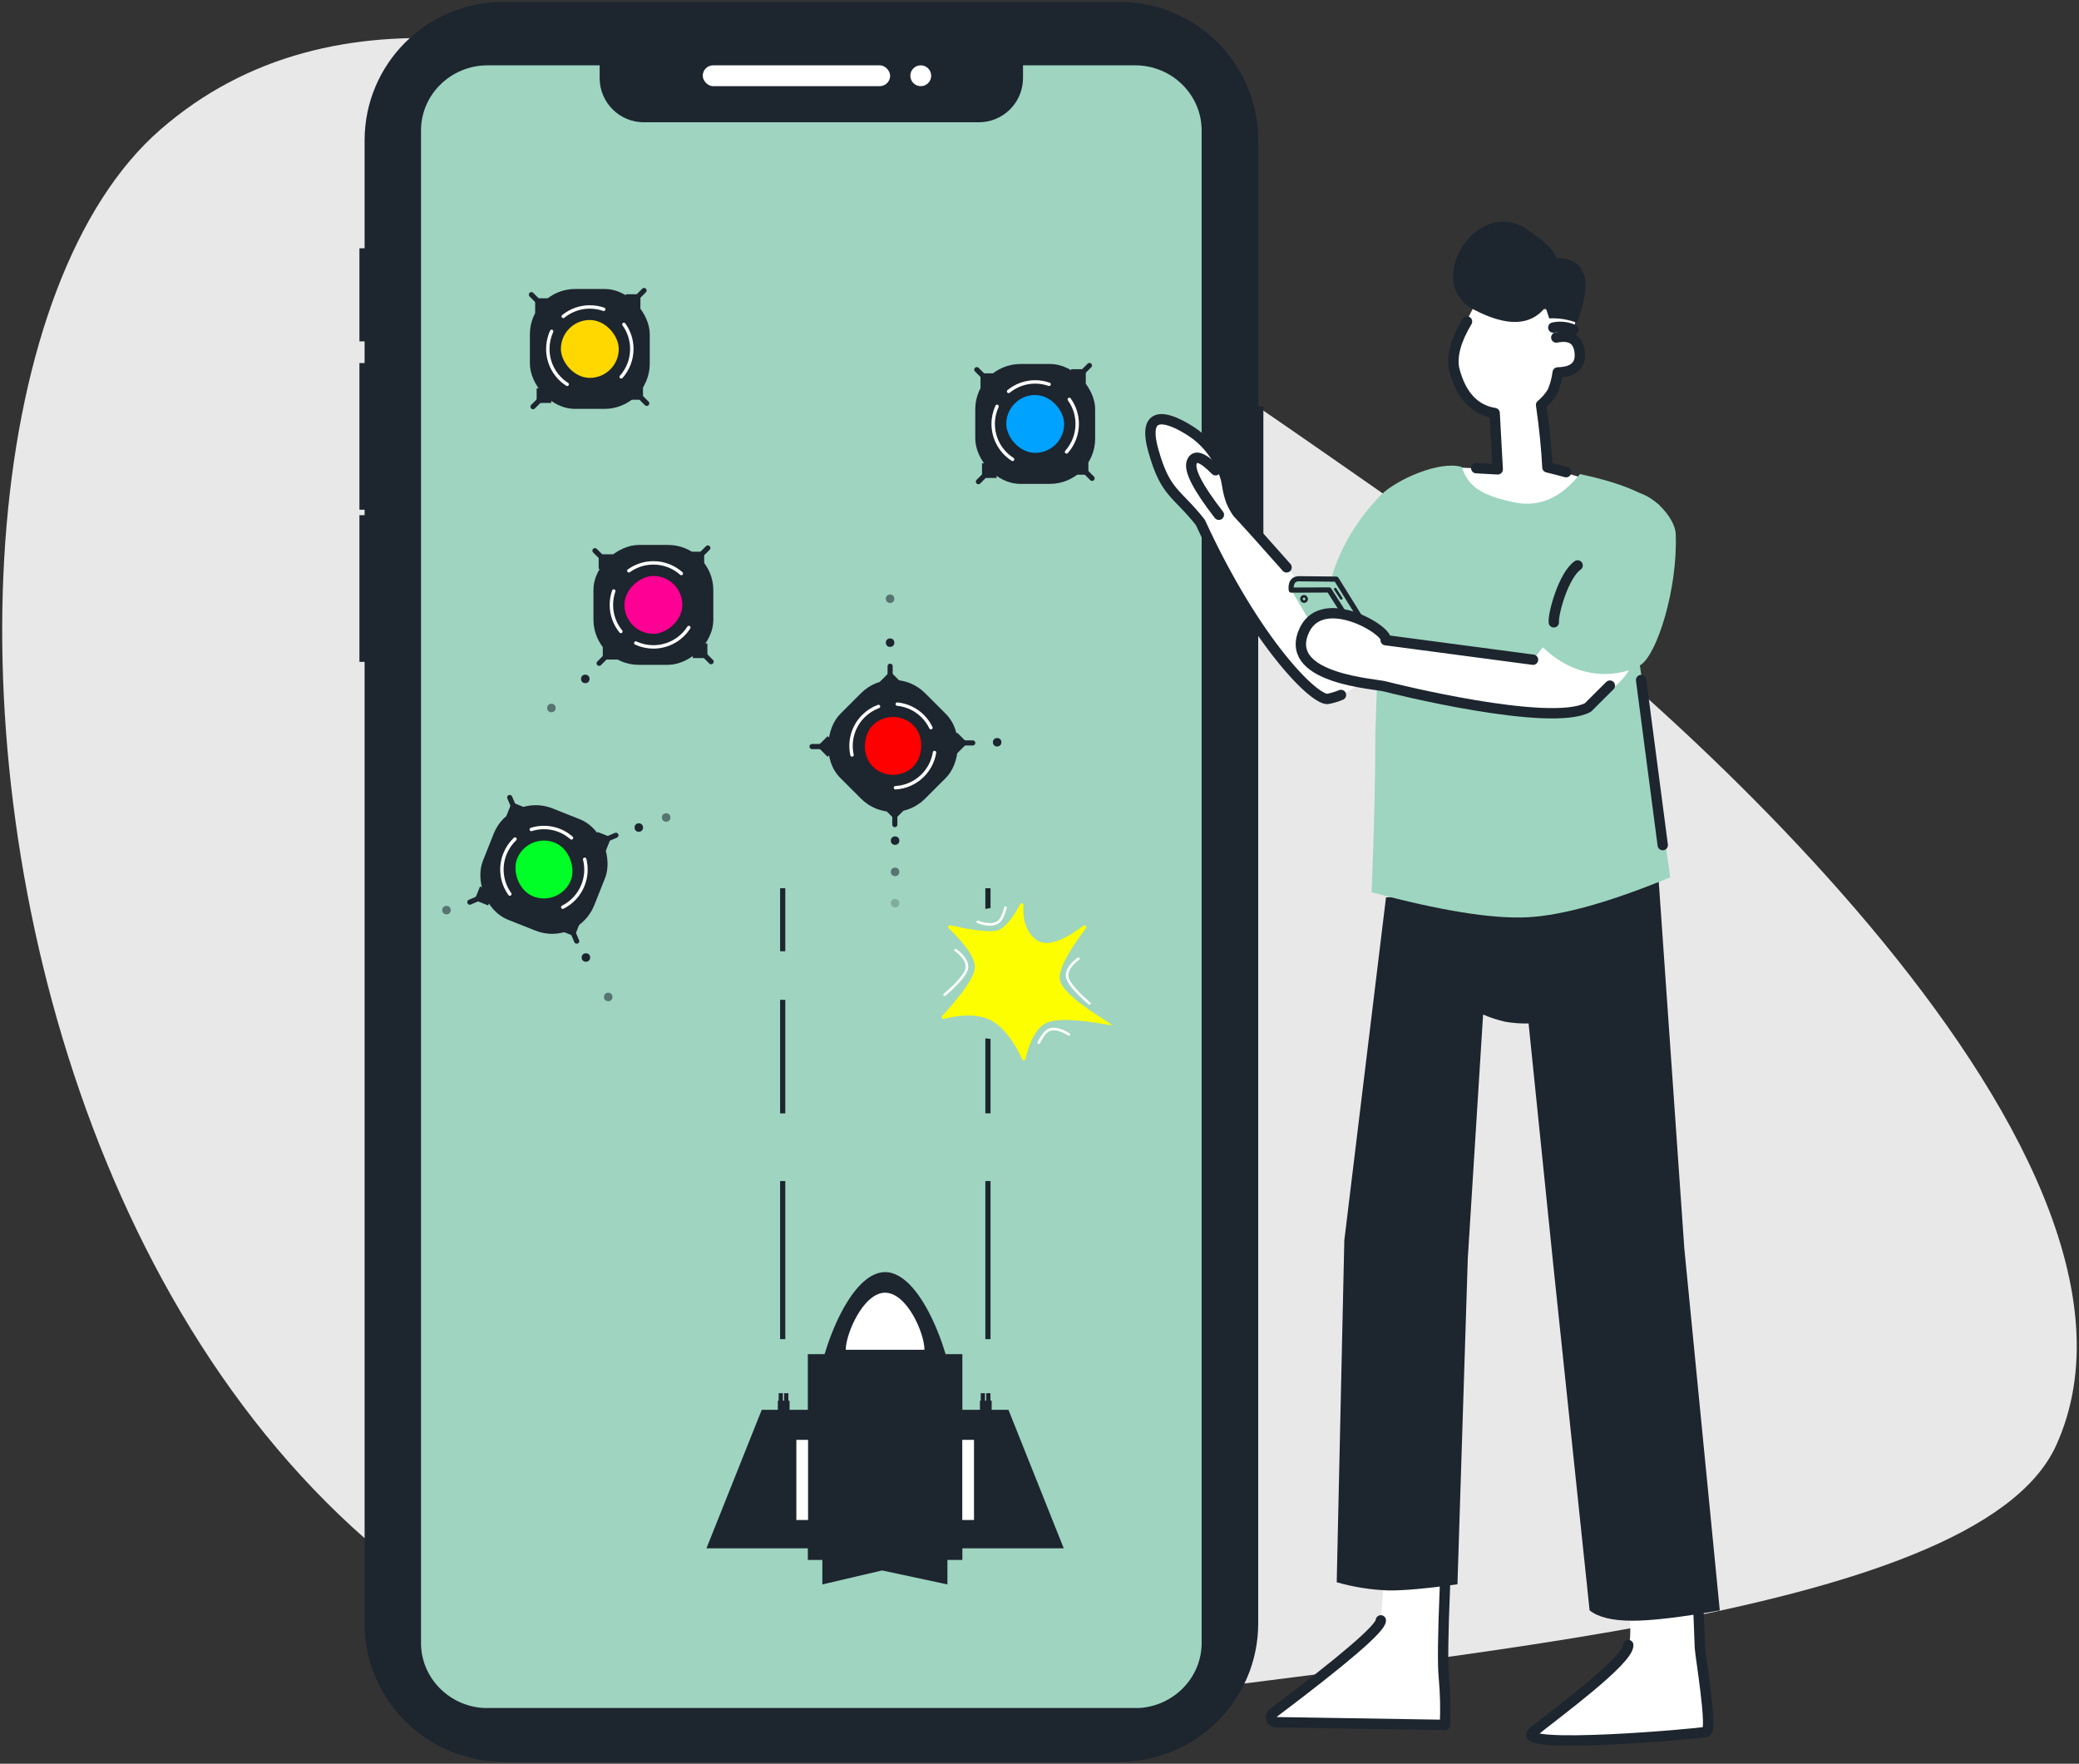 <?xml version="1.0" encoding="UTF-8"?>
<svg width="804px" height="682px" viewBox="0 0 804 682" version="1.1" xmlns="http://www.w3.org/2000/svg" xmlns:xlink="http://www.w3.org/1999/xlink">
    <rect x="0" y="0" width="804" height="682" fill="#333333" stroke="none"/>
    <title>Untitled</title>
    <g id="Page-1" stroke="none" stroke-width="1" fill="none" fill-rule="evenodd">
        <g id="Mobile-Gaming-color">
            <path d="M560.14,208.29 C449.45,133.45 195.16,-65.79 62,50.14 C-71.16,166.07 1.75,722.74 394,662.8 C541.36,640.28 764,627.85 795.22,558.8 C847.12,443.94 629.25,255 560.14,208.29 Z" id="Path-141" fill="#E9E8E8" fill-rule="nonzero"></path>
            <path d="M486.58,157.08 L486.58,54.23 C486.547,24.73 462.64,0.823 433.14,0.79 L194.39,0.79 C164.911,0.856 141.038,24.751 141,54.23 L141,96 L139,96 L139,132 L141,132 L141,140.39 L139,140.39 L139,197.09 L141,197.09 L141,199.22 L139,199.22 L139,255.93 L141,255.93 L141,627.77 C141.033,657.27 164.94,681.177 194.44,681.21 L433.14,681.21 C462.64,681.177 486.547,657.27 486.58,627.77 L486.58,239.77 L488.58,239.77 L488.58,157.08 L486.58,157.08 Z" id="Path" fill="#1D252F" fill-rule="nonzero"></path>
            <path d="M464.71,50.47 L464.71,635.29 C464.71,648.75 453.87,659.79 440.28,660.47 C439.853,660.47 439.413,660.47 438.96,660.47 L188.57,660.47 C188.12,660.47 187.68,660.47 187.24,660.47 C173.65,659.79 162.81,648.75 162.81,635.29 L162.81,50.47 C162.81,36.56 174.37,25.26 188.57,25.26 L231.9,25.26 L231.9,30.39 C232.01,39.825 239.745,47.386 249.18,47.28 L378.35,47.28 C387.781,47.38 395.51,39.821 395.62,30.39 L395.62,25.26 L439,25.26 C453.16,25.26 464.71,36.56 464.71,50.47 Z" id="Path" fill="#9ED4C0" fill-rule="nonzero"></path>
            <circle id="Oval" fill="#FFFFFF" fill-rule="nonzero" cx="356.08" cy="29.29" r="4.03"></circle>
            <rect id="Rectangle" fill="#FFFFFF" fill-rule="nonzero" x="271.77" y="25.26" width="72.47" height="8.06" rx="4.03"></rect>
            <rect id="Rectangle" fill="#1D252F" fill-rule="nonzero" x="312.41" y="523.63" width="59.76" height="79.57"></rect>
            <path d="M369.07,587.37 L315.51,587.37 L315.51,542.37 C315.51,527.58 327.51,491.91 342.29,491.91 L342.29,491.91 C357.08,491.91 369.07,527.58 369.07,542.37 L369.07,587.37 Z" id="Path" fill="#1D252F" fill-rule="nonzero"></path>
            <path d="M327.07,521.93 C327.07,515.78 333.88,499.87 342.29,499.87 L342.29,499.87 C350.7,499.87 357.51,515.46 357.51,521.93 L327.07,521.93 Z" id="Path" fill="#FFFFFF" fill-rule="nonzero"></path>
            <rect id="Rectangle" fill="#1D252F" fill-rule="nonzero" x="378.97" y="541.62" width="4.53" height="12.45"></rect>
            <rect id="Rectangle" fill="#1D252F" fill-rule="nonzero" x="381.4" y="538.73" width="1.64" height="6.12"></rect>
            <rect id="Rectangle" fill="#1D252F" fill-rule="nonzero" x="379.28" y="538.73" width="1.64" height="6.12"></rect>
            <rect id="Rectangle" fill="#1D252F" fill-rule="nonzero" x="300.81" y="541.62" width="4.53" height="12.45"></rect>
            <rect id="Rectangle" fill="#1D252F" fill-rule="nonzero" x="303.25" y="538.73" width="1.64" height="6.12"></rect>
            <rect id="Rectangle" fill="#1D252F" fill-rule="nonzero" x="301.13" y="538.73" width="1.64" height="6.12"></rect>
            <polygon id="Path" fill="#1D252F" fill-rule="nonzero" points="273.2 598.72 294.59 545.15 389.99 545.15 411.38 598.72"></polygon>
            <rect id="Rectangle" fill="#FFFFFF" fill-rule="nonzero" x="372.14" y="556.77" width="4.53" height="30.99"></rect>
            <rect id="Rectangle" fill="#FFFFFF" fill-rule="nonzero" x="307.97" y="556.77" width="4.53" height="30.99"></rect>
            <polygon id="Path" fill="#1D252F" fill-rule="nonzero" points="366.39 612.67 341.14 607.27 318.02 612.67 318.02 602.74 366.39 602.74"></polygon>
            <rect id="Rectangle" fill="#1D252F" fill-rule="nonzero" x="381.06" y="456.7" width="2" height="61.13"></rect>
            <rect id="Rectangle" fill="#1D252F" fill-rule="nonzero" x="301.69" y="456.7" width="2" height="61.13"></rect>
            <path d="M381.06,401.52 L381.06,430.52 L383.06,430.52 L383.06,401.73 C382.38,401.69 381.71,401.62 381.06,401.52 Z" id="Path" fill="#1D252F" fill-rule="nonzero"></path>
            <rect id="Rectangle" fill="#1D252F" fill-rule="nonzero" x="301.69" y="386.62" width="2" height="43.9"></rect>
            <path d="M383.06,351.13 L383.06,343.46 L381.06,343.46 L381.06,351.46 C381.72,351.34 382.39,351.22 383.06,351.13 Z" id="Path" fill="#1D252F" fill-rule="nonzero"></path>
            <rect id="Rectangle" fill="#1D252F" fill-rule="nonzero" x="301.69" y="343.46" width="2" height="24.37"></rect>
            <rect id="Rectangle" fill="#1D252F" fill-rule="nonzero" x="204.92" y="111.75" width="46.36" height="46.36" rx="17.52"></rect>
            <rect id="Rectangle" fill="#FFD800" fill-rule="nonzero" x="216.91" y="123.74" width="22.38" height="22.38" rx="11.19"></rect>
            <path d="M217.82,122.35 C220.719,119.976 224.353,118.683 228.1,118.69 L228.1,118.69 C229.929,118.688 231.744,118.996 233.47,119.6" id="Path" stroke="#FFFFFF" stroke-width="1.32" stroke-linecap="round" stroke-linejoin="round"></path>
            <path d="M219.35,148.62 C214.674,145.639 211.845,140.475 211.85,134.93 L211.85,134.93 C211.85,132.582 212.358,130.263 213.34,128.13" id="Path" stroke="#FFFFFF" stroke-width="1.32" stroke-linecap="round" stroke-linejoin="round"></path>
            <path d="M241.28,125.44 C243.276,128.201 244.347,131.523 244.34,134.93 L244.34,134.93 C244.349,138.917 242.885,142.766 240.23,145.74" id="Path" stroke="#FFFFFF" stroke-width="1.32" stroke-linecap="round" stroke-linejoin="round"></path>
            <line x1="244.79" y1="150.66" x2="250.11" y2="155.98" id="Path" stroke="#1D252F" stroke-width="1.98" stroke-linecap="round"></line>
            <rect id="Rectangle" fill="#1D252F" fill-rule="nonzero" x="243.01" y="148.92" width="5.65" height="5.65"></rect>
            <line x1="211.44" y1="151.95" x2="206.13" y2="157.26" id="Path" stroke="#1D252F" stroke-width="1.98" stroke-linecap="round"></line>
            <rect id="Rectangle" fill="#1D252F" fill-rule="nonzero" transform="translate(210.365, 152.985) rotate(90) translate(-210.365, -152.985) " x="207.54" y="150.16" width="5.65" height="5.65"></rect>
            <line x1="210.82" y1="119.26" x2="205.51" y2="113.94" id="Path" stroke="#1D252F" stroke-width="1.98" stroke-linecap="round"></line>
            <rect id="Rectangle" fill="#1D252F" fill-rule="nonzero" transform="translate(209.785, 118.175) rotate(180) translate(-209.785, -118.175) " x="206.96" y="115.35" width="5.65" height="5.65"></rect>
            <line x1="243.76" y1="117.64" x2="249.07" y2="112.33" id="Path" stroke="#1D252F" stroke-width="1.98" stroke-linecap="round"></line>
            <rect id="Rectangle" fill="#1D252F" fill-rule="nonzero" transform="translate(244.835, 116.605) rotate(-90) translate(-244.835, -116.605) " x="242.01" y="113.78" width="5.65" height="5.65"></rect>
            <rect id="Rectangle" fill="#1D252F" fill-rule="nonzero" transform="translate(252.68, 233.9) rotate(-90) translate(-252.68, -233.9) " x="229.5" y="210.72" width="46.36" height="46.36" rx="17.52"></rect>
            <rect id="Rectangle" fill="#FF0094" fill-rule="nonzero" transform="translate(252.68, 233.9) rotate(-90) translate(-252.68, -233.9) " x="241.49" y="222.71" width="22.38" height="22.38" rx="11.19"></rect>
            <path d="M240.1,244.18 C237.726,241.281 236.433,237.647 236.44,233.9 L236.44,233.9 C236.438,232.071 236.746,230.256 237.35,228.53" id="Path" stroke="#FFFFFF" stroke-width="1.32" stroke-linecap="round" stroke-linejoin="round"></path>
            <path d="M266.38,242.65 C263.396,247.323 258.234,250.151 252.69,250.15 L252.69,250.15 C250.339,250.15 248.016,249.642 245.88,248.66" id="Path" stroke="#FFFFFF" stroke-width="1.32" stroke-linecap="round" stroke-linejoin="round"></path>
            <path d="M243.19,220.72 C245.954,218.723 249.28,217.651 252.69,217.66 L252.69,217.66 C256.673,217.654 260.519,219.117 263.49,221.77" id="Path" stroke="#FFFFFF" stroke-width="1.32" stroke-linecap="round" stroke-linejoin="round"></path>
            <line x1="268.42" y1="217.21" x2="273.73" y2="211.89" id="Path" stroke="#1D252F" stroke-width="1.98" stroke-linecap="round"></line>
            <rect id="Rectangle" fill="#1D252F" fill-rule="nonzero" transform="translate(269.495, 216.165) rotate(-90) translate(-269.495, -216.165) " x="266.67" y="213.34" width="5.65" height="5.65"></rect>
            <line x1="269.7" y1="250.56" x2="275.01" y2="255.87" id="Path" stroke="#1D252F" stroke-width="1.98" stroke-linecap="round"></line>
            <rect id="Rectangle" fill="#1D252F" fill-rule="nonzero" x="267.91" y="248.81" width="5.65" height="5.65"></rect>
            <line x1="237.01" y1="251.18" x2="231.7" y2="256.49" id="Path" stroke="#1D252F" stroke-width="1.98" stroke-linecap="round"></line>
            <rect id="Rectangle" fill="#1D252F" fill-rule="nonzero" transform="translate(235.935, 252.215) rotate(90) translate(-235.935, -252.215) " x="233.11" y="249.39" width="5.65" height="5.65"></rect>
            <line x1="235.39" y1="218.24" x2="230.08" y2="212.93" id="Path" stroke="#1D252F" stroke-width="1.98" stroke-linecap="round"></line>
            <rect id="Rectangle" fill="#1D252F" fill-rule="nonzero" transform="translate(234.355, 217.165) rotate(-180) translate(-234.355, -217.165) " x="231.53" y="214.34" width="5.65" height="5.65"></rect>
            <rect id="Rectangle" fill="#1D252F" fill-rule="nonzero" transform="translate(210.36, 336.226) rotate(21.69) translate(-210.36, -336.226) " x="187.18" y="313.046" width="46.36" height="46.36" rx="17.52"></rect>
            <rect id="Rectangle" fill="#00FF26" fill-rule="nonzero" transform="translate(210.36, 336.226) rotate(21.69) translate(-210.36, -336.226) " x="199.17" y="325.036" width="22.38" height="22.38" rx="11.19"></rect>
            <path d="M205.45,320.74 C209.022,319.605 212.878,319.743 216.36,321.13 L216.36,321.13 C218.058,321.818 219.627,322.788 221,324" id="Path" stroke="#FFFFFF" stroke-width="1.32" stroke-linecap="round" stroke-linejoin="round"></path>
            <path d="M197.17,345.72 C193.922,341.221 193.202,335.373 195.26,330.22 L195.26,330.22 C196.126,328.037 197.457,326.068 199.16,324.45" id="Path" stroke="#FFFFFF" stroke-width="1.32" stroke-linecap="round" stroke-linejoin="round"></path>
            <path d="M226.11,332.28 C226.954,335.599 226.723,339.101 225.45,342.28 L225.45,342.28 C223.981,345.986 221.197,349.02 217.63,350.8" id="Path" stroke="#FFFFFF" stroke-width="1.32" stroke-linecap="round" stroke-linejoin="round"></path>
            <line x1="220.05" y1="357.02" x2="223.02" y2="363.92" id="Path" stroke="#1D252F" stroke-width="1.98" stroke-linecap="round"></line>
            <rect id="Rectangle" fill="#1D252F" fill-rule="nonzero" transform="translate(220.622, 358.405) rotate(21.69) translate(-220.622, -358.405) " x="217.797" y="355.58" width="5.65" height="5.65"></rect>
            <line x1="188.58" y1="345.88" x2="181.69" y2="348.85" id="Path" stroke="#1D252F" stroke-width="1.98" stroke-linecap="round"></line>
            <rect id="Rectangle" fill="#1D252F" fill-rule="nonzero" transform="translate(187.206, 346.458) rotate(111.69) translate(-187.206, -346.458) " x="184.381" y="343.633" width="5.65" height="5.65"></rect>
            <line x1="200.09" y1="315.28" x2="197.12" y2="308.38" id="Path" stroke="#1D252F" stroke-width="1.98" stroke-linecap="round"></line>
            <rect id="Rectangle" fill="#1D252F" fill-rule="nonzero" transform="translate(199.514, 313.899) rotate(-158.31) translate(-199.514, -313.899) " x="196.689" y="311.074" width="5.65" height="5.65"></rect>
            <line x1="231.3" y1="325.95" x2="238.19" y2="322.98" id="Path" stroke="#1D252F" stroke-width="1.98" stroke-linecap="round"></line>
            <rect id="Rectangle" fill="#1D252F" fill-rule="nonzero" transform="translate(232.68, 325.378) rotate(-68.31) translate(-232.68, -325.378) " x="229.855" y="322.553" width="5.65" height="5.65"></rect>
            <rect id="Rectangle" fill="#1D252F" fill-rule="nonzero" x="377.16" y="140.75" width="46.36" height="46.36" rx="17.52"></rect>
            <rect id="Rectangle" fill="#00A2FF" fill-rule="nonzero" x="389.15" y="152.74" width="22.38" height="22.38" rx="11.19"></rect>
            <path d="M390.06,151.35 C392.959,148.974 396.592,147.676 400.34,147.68 L400.34,147.68 C402.169,147.681 403.985,147.992 405.71,148.6" id="Path" stroke="#FFFFFF" stroke-width="1.32" stroke-linecap="round" stroke-linejoin="round"></path>
            <path d="M391.59,177.62 C386.917,174.636 384.089,169.474 384.09,163.93 L384.09,163.93 C384.089,161.582 384.597,159.262 385.58,157.13" id="Path" stroke="#FFFFFF" stroke-width="1.32" stroke-linecap="round" stroke-linejoin="round"></path>
            <path d="M413.52,154.44 C415.516,157.201 416.587,160.523 416.58,163.93 L416.58,163.93 C416.583,167.917 415.116,171.766 412.46,174.74" id="Path" stroke="#FFFFFF" stroke-width="1.32" stroke-linecap="round" stroke-linejoin="round"></path>
            <line x1="417.03" y1="179.66" x2="422.34" y2="184.97" id="Path" stroke="#1D252F" stroke-width="1.98" stroke-linecap="round"></line>
            <rect id="Rectangle" fill="#1D252F" fill-rule="nonzero" x="415.25" y="177.91" width="5.65" height="5.65"></rect>
            <line x1="383.68" y1="180.94" x2="378.37" y2="186.26" id="Path" stroke="#1D252F" stroke-width="1.98" stroke-linecap="round"></line>
            <rect id="Rectangle" fill="#1D252F" fill-rule="nonzero" transform="translate(382.595, 181.985) rotate(90) translate(-382.595, -181.985) " x="379.77" y="179.16" width="5.65" height="5.65"></rect>
            <line x1="383.06" y1="148.25" x2="377.75" y2="142.94" id="Path" stroke="#1D252F" stroke-width="1.98" stroke-linecap="round"></line>
            <rect id="Rectangle" fill="#1D252F" fill-rule="nonzero" transform="translate(382.015, 147.185) rotate(180) translate(-382.015, -147.185) " x="379.19" y="144.36" width="5.65" height="5.65"></rect>
            <line x1="416" y1="146.64" x2="421.31" y2="141.33" id="Path" stroke="#1D252F" stroke-width="1.98" stroke-linecap="round"></line>
            <rect id="Rectangle" fill="#1D252F" fill-rule="nonzero" transform="translate(417.075, 145.595) rotate(-90) translate(-417.075, -145.595) " x="414.25" y="142.77" width="5.65" height="5.65"></rect>
            <rect id="Rectangle" fill="#1D252F" fill-rule="nonzero" transform="translate(345.369, 288.432) rotate(45) translate(-345.369, -288.432) " x="322.189" y="265.252" width="46.36" height="46.36" rx="17.52"></rect>
            <rect id="Rectangle" fill="#FF0000" fill-rule="nonzero" transform="translate(345.369, 288.432) rotate(45) translate(-345.369, -288.432) " x="334.179" y="277.242" width="22.38" height="22.38" rx="11.19"></rect>
            <path d="M347,272.27 C350.724,272.641 354.205,274.292 356.85,276.94 L356.85,276.94 C358.146,278.235 359.214,279.74 360.01,281.39" id="Path" stroke="#FFFFFF" stroke-width="1.32" stroke-linecap="round" stroke-linejoin="round"></path>
            <path d="M329.5,291.93 C328.298,286.51 329.951,280.852 333.88,276.93 L333.88,276.93 C335.538,275.269 337.538,273.99 339.74,273.18" id="Path" stroke="#FFFFFF" stroke-width="1.32" stroke-linecap="round" stroke-linejoin="round"></path>
            <path d="M361.4,291 C360.856,294.365 359.264,297.473 356.85,299.88 C354.035,302.701 350.279,304.386 346.3,304.61" id="Path" stroke="#FFFFFF" stroke-width="1.32" stroke-linecap="round" stroke-linejoin="round"></path>
            <line x1="346.05" y1="311.36" x2="346.05" y2="318.87" id="Path" stroke="#1D252F" stroke-width="1.98" stroke-linecap="round"></line>
            <rect id="Rectangle" fill="#1D252F" fill-rule="nonzero" transform="translate(346.021, 312.856) rotate(45) translate(-346.021, -312.856) " x="343.196" y="310.031" width="5.65" height="5.65"></rect>
            <line x1="321.56" y1="288.68" x2="314.04" y2="288.68" id="Path" stroke="#1D252F" stroke-width="1.98" stroke-linecap="round"></line>
            <rect id="Rectangle" fill="#1D252F" fill-rule="nonzero" transform="translate(320.062, 288.657) rotate(135) translate(-320.062, -288.657) " x="317.237" y="285.832" width="5.65" height="5.65"></rect>
            <line x1="344.23" y1="265.13" x2="344.23" y2="257.62" id="Path" stroke="#1D252F" stroke-width="1.98" stroke-linecap="round"></line>
            <rect id="Rectangle" fill="#1D252F" fill-rule="nonzero" transform="translate(344.259, 263.632) rotate(-135) translate(-344.259, -263.632) " x="341.434" y="260.807" width="5.65" height="5.65"></rect>
            <line x1="368.67" y1="287.28" x2="376.18" y2="287.28" id="Path" stroke="#1D252F" stroke-width="1.98" stroke-linecap="round"></line>
            <rect id="Rectangle" fill="#1D252F" fill-rule="nonzero" transform="translate(370.159, 287.303) rotate(-45) translate(-370.159, -287.303) " x="367.334" y="284.478" width="5.65" height="5.65"></rect>
            <path d="M394.54,349.63 C394.698,349.35 395.028,349.216 395.336,349.307 C395.645,349.397 395.849,349.689 395.83,350.01 C395.49,353.92 396,359.25 400.21,363.01 C404.92,367.25 413.36,362.23 418.91,358.01 C419.186,357.734 419.634,357.734 419.91,358.01 C420.186,358.286 420.186,358.734 419.91,359.01 C415.31,365.07 408.91,374.48 409.91,379.01 C411.39,386.01 431.45,396.47 429.97,396.47 C428.49,396.47 410.65,392.38 404.33,395.72 C399.67,398.19 397.44,405.72 396.59,409.49 C396.529,409.78 396.288,409.998 395.993,410.027 C395.698,410.057 395.417,409.892 395.3,409.62 C393.65,405.94 389.69,398.33 383.74,394.84 C377.79,391.35 369.17,392.92 365,394 C364.706,394.066 364.402,393.934 364.251,393.673 C364.1,393.411 364.136,393.082 364.34,392.86 C368.18,388.76 377.03,378.78 377.03,373.86 C377.03,369.16 370.33,362.21 366.89,358.95 C366.659,358.739 366.602,358.398 366.751,358.124 C366.9,357.849 367.218,357.711 367.52,357.79 C372.12,358.87 381.57,360.79 385.71,359.79 C389.06,358.79 392.4,353.62 394.54,349.63 Z" id="Path" fill="#FDFF00" fill-rule="nonzero"></path>
            <path d="M369.55,367.39 C369.55,367.39 374.28,370.52 373.93,374.2 C373.58,377.88 365.29,384.65 365.29,384.65" id="Path" stroke="#FFFFFF" stroke-linecap="round" stroke-linejoin="round"></path>
            <path d="M417.05,370.74 C417.05,370.74 412.32,373.87 412.68,377.54 C413.04,381.21 421.32,388 421.32,388" id="Path" stroke="#FFFFFF" stroke-linecap="round" stroke-linejoin="round"></path>
            <path d="M413.35,400 C413.35,400 408.72,396.73 405.42,398.39 C404.11,399.05 402.8,401.05 401.7,403.22" id="Path" stroke="#FFFFFF" stroke-linecap="round" stroke-linejoin="round"></path>
            <path d="M378.11,356.45 C378.11,356.45 383.31,358.72 386.2,356.45 C387.34,355.54 388.2,353.32 388.86,350.97" id="Path" stroke="#FFFFFF" stroke-linecap="round" stroke-linejoin="round"></path>
            <circle id="Oval" fill="#1D252F" fill-rule="nonzero" cx="226.58" cy="370.26" r="1.64"></circle>
            <circle id="Oval" fill="#1D252F" fill-rule="nonzero" opacity="0.55" cx="172.66" cy="351.93" r="1.64"></circle>
            <circle id="Oval" fill="#1D252F" fill-rule="nonzero" cx="247.04" cy="320" r="1.64"></circle>
            <circle id="Oval" fill="#1D252F" fill-rule="nonzero" opacity="0.55" cx="257.63" cy="316.11" r="1.64"></circle>
            <circle id="Oval" fill="#1D252F" fill-rule="nonzero" cx="346.15" cy="325.06" r="1.64"></circle>
            <circle id="Oval" fill="#1D252F" fill-rule="nonzero" cx="385.62" cy="287.02" r="1.64"></circle>
            <circle id="Oval" fill="#1D252F" fill-rule="nonzero" opacity="0.55" cx="346.15" cy="337.14" r="1.64"></circle>
            <circle id="Oval" fill="#1D252F" fill-rule="nonzero" opacity="0.22" cx="346.15" cy="349.23" r="1.64"></circle>
            <circle id="Oval" fill="#1D252F" fill-rule="nonzero" opacity="0.55" cx="235.21" cy="385.51" r="1.64"></circle>
            <circle id="Oval" fill="#1D252F" fill-rule="nonzero" cx="226.34" cy="262.53" r="1.64"></circle>
            <circle id="Oval" fill="#1D252F" fill-rule="nonzero" cx="344.22" cy="248.51" r="1.64"></circle>
            <circle id="Oval" fill="#1D252F" fill-rule="nonzero" opacity="0.55" cx="344.22" cy="231.53" r="1.64"></circle>
            <circle id="Oval" fill="#1D252F" fill-rule="nonzero" opacity="0.55" cx="213.24" cy="273.78" r="1.64"></circle>
            <path d="M461,167.11 C469.54,172.77 473.6,182.23 474.31,186.58 C475.02,190.93 475.72,194.27 478.48,198.26 C485.11,205.32 502.36,224.8 512.48,236.52 C513.55,233.19 514.48,228.63 514.48,228.63 C514.48,228.63 538.18,240.43 538.36,243.79 C538.5,246.58 533.64,254.37 531.44,257.7 L531.44,257.7 C531.13,258.16 530.8,258.62 530.44,259.08 L530.44,259.08 C526.52,264.768 520.568,268.737 513.81,270.17 C509.21,271.83 486,249.34 464.2,202 C455,190.3 450.7,191 446,174.11 C441.3,157.22 452.49,161.44 461,167.11 Z" id="Path" fill="#FFFFFF" fill-rule="nonzero"></path>
            <polygon id="Path-36" fill="#FFFFFF" fill-rule="nonzero" points="610.34 184.32 598.42 180.72 595.98 156.58 600.4 151.45 602.43 143.97 608.16 143.39 611.07 138.02 609.54 132.27 607.75 130.55 610.19 120.57 572.1 117.57 569.87 118.8 564.77 128.67 562.02 139.86 564.36 149.43 568.7 155.32 574.95 159.41 577.29 159.17 579.23 181.49 562.73 180.73 577.86 198.01 610.57 198.92"></polygon>
            <path d="M656.89,624.23 L657.39,637.12 C657.5,640.02 662.39,668.95 659.85,669.68 C657.31,670.41 584.1,676.81 592.96,669.68 C601.82,662.55 629.96,641.95 629.69,636.11 C631.35,633.43 629.86,622.44 629.86,622.44 L656.89,624.23 Z" id="Path-32" fill="#FFFFFF" fill-rule="nonzero"></path>
            <path d="M605.65,182.58 C602.71,181.78 600.3,181.16 598.42,180.72 C598.06,173.473 597.247,165.427 595.98,156.58 C597.734,155.134 599.229,153.399 600.4,151.45 C601.399,149.071 602.072,146.569 602.4,144.01 C608.58,143.87 611.42,141.307 610.92,136.32 C610.42,131.333 607.397,129.397 601.85,130.51" id="Path-20" stroke="#1D252E" stroke-width="4" stroke-linecap="round" stroke-linejoin="round"></path>
            <path d="M567.34,124.33 C563.047,131.483 561.38,137.577 562.34,142.61 C564.907,152.737 570.133,158.443 578.02,159.73 L579.21,181.49 L570.9,181.03" id="Path-21" stroke="#1D252E" stroke-width="4" stroke-linecap="round" stroke-linejoin="round"></path>
            <path d="M558.8,613.41 L558.39,648.81 L558.8,667 L493.45,665.95 L491.51,664 L492.23,662.5 C509.42,649.96 525.23,637.67 533.97,626.6 L535.21,611.6 L558.8,613.41 Z" id="Path-33" fill="#FFFFFF" fill-rule="nonzero"></path>
            <path d="M641.47,340.78 L651.37,482.78 L665.08,622.71 C649.9,625.41 638.543,626.743 631.01,626.711 C623.477,626.677 618.053,625.343 614.74,622.71 L600.74,489.58 L591.14,395.75 C588.177,395.83 585.213,395.623 582.29,395.13 C579.297,394.46 576.372,393.52 573.55,392.32 L567.63,486.62 L563.63,612.62 C551.77,614.267 542.893,615.06 537,615 C530.21,614.766 523.473,613.704 516.94,611.84 L519.88,479.61 L536,347 L641.47,340.78 Z" id="Path-31" fill="#1D252E" fill-rule="nonzero"></path>
            <path d="M608.49,127.48 C606.042,126.387 603.31,126.103 600.69,126.67" id="Path-22" stroke="#1D252E" stroke-width="4" stroke-linecap="round" stroke-linejoin="round"></path>
            <path d="M609.73,124.78 C606.347,123.494 602.734,122.929 599.12,123.12 C598.72,121.82 598.24,120.38 597.67,118.78 C591.943,126.113 582.653,126.393 569.8,119.62 C550.52,109.48 570.51,76.31 589.88,88.33 C596.86,92.79 600.86,96.58 601.88,99.7 C607.18,99.933 610.457,101.52 611.71,104.46 C614.157,108.393 613.497,115.167 609.73,124.78 Z" id="Path-23" fill="#1D252E" fill-rule="nonzero"></path>
            <path d="M611,183.32 C603.667,192.5 595.333,196.167 586,194.32 C572,191.51 567.69,187.62 565.29,180.57 C556.58,178 540.09,185.5 534.14,191.3 C515.14,210.78 513.51,230.21 513.51,230.21 L535.42,243.97 C532.04,260.88 533.22,247.6 531.87,283.69 C531.91,299.61 531.43,320.05 530.43,345.01 C556.977,352.137 577.02,355.367 590.56,354.7 C604.1,354.033 622.553,348.88 645.92,339.24 L633.8,254.58 C635.54,253.94 645.35,197.92 641.47,195.13 C637.59,192.34 630.69,187.48 611,183.32 Z" id="Path-24" fill="#9DD5C0" fill-rule="nonzero"></path>
            <line x1="643.02" y1="326.79" x2="634.66" y2="262.96" id="Path-29" stroke="#1D252E" stroke-width="4" stroke-linecap="round" stroke-linejoin="round"></line>
            <path d="M656.89,624.23 L657.39,637.12 C657.5,640.02 662.39,668.95 659.85,669.68 C657.31,670.41 584.1,676.81 592.96,669.68 C601.82,662.55 629.96,641.95 629.69,636.11" id="Path-32-2" stroke="#1D252E" stroke-width="4" stroke-linecap="round" stroke-linejoin="round"></path>
            <path d="M558.8,613.41 C558.013,632.077 557.877,643.877 558.39,648.81 C558.943,654.857 559.08,660.934 558.8,667 L493.45,665.95 C492.396,665.919 491.546,665.074 491.51,664.02 C491.489,663.432 491.758,662.871 492.23,662.52 C520.123,641.507 534.047,629.523 534,626.57" id="Path-33-2" stroke="#1D252E" stroke-width="4" stroke-linecap="round" stroke-linejoin="round"></path>
            <path d="M518.59,268.73 C517.05,269.361 515.457,269.853 513.83,270.2 C509.21,271.83 486,249.34 464.2,202 C455,190.3 450.7,191 446,174.11 C441.3,157.22 452.53,161.44 461.07,167.11 C469.61,172.78 473.67,182.23 474.38,186.58 C475.09,190.93 475.79,194.27 478.55,198.26 C482.43,202.4 489.96,210.79 497.55,219.39" id="Path" stroke="#1D252E" stroke-width="4" stroke-linecap="round" stroke-linejoin="round"></path>
            <line x1="513.4" y1="232.13" x2="512.51" y2="236.57" id="Path" stroke="#1D252E" stroke-width="4" stroke-linecap="round" stroke-linejoin="round"></line>
            <path d="M470.09,181.85 C465.03,176.67 461.957,175.637 460.87,178.75 C459.783,181.863 463.283,188.63 471.37,199.05" id="Path-27" fill="#FFFFFF" fill-rule="nonzero"></path>
            <path d="M470.09,181.85 C465.03,176.67 461.957,175.637 460.87,178.75 C459.783,181.863 463.283,188.63 471.37,199.05" id="Path-27-2" stroke="#1D252E" stroke-width="4" stroke-linecap="round" stroke-linejoin="round"></path>
            <path d="M530.87,259.79 L520.41,259.97 C519.15,260.058 517.939,259.463 517.24,258.41 L499.37,228.18 C498.01,225.88 500.05,223.6 503.19,223.52 L515.12,223.7 C516.385,223.603 517.602,224.201 518.3,225.26 L535,254.33 C536.3,256.63 534,259.71 530.87,259.79 Z" id="Path" fill="#9DD5C0" fill-rule="nonzero"></path>
            <path d="M533.9,251.54 L516.76,223.94 L502.65,223.8 C498.56,223.58 499.37,228.18 499.37,228.18 L513.99,228.13 L527.55,249.41" id="Path" stroke="#1D252E" stroke-width="2" stroke-linecap="round" stroke-linejoin="round"></path>
            <ellipse id="Oval" stroke="#1D252E" transform="translate(504.309, 231.601) rotate(-20.98) translate(-504.309, -231.601) " cx="504.309" cy="231.601" rx="1" ry="1.04"></ellipse>
            <line x1="516.37" y1="227.81" x2="518.69" y2="231.37" id="Path" stroke="#1D252E" stroke-linecap="round" stroke-linejoin="round"></line>
            <path d="M599.13,247.32 L592.79,255.1 L535.79,247.54 C537.36,243.9 510.12,227.54 503.79,245.07 C497.46,262.6 531.88,264.38 535.71,265.47 C537.92,266.1 599.36,281.42 614.03,273.58 C614.03,273.58 635.03,260.45 631.11,252.18 C627.19,243.91 613.69,243.69 599.13,247.32 Z" id="Path-30" fill="#FFFFFF" fill-rule="nonzero"></path>
            <path d="M622.57,265.12 L614.09,273.58 C599.42,281.42 537.98,266.1 535.77,265.47 C531.94,264.38 497.56,262.56 503.85,245.07 C510.14,227.58 537.39,243.9 535.85,247.54 L592.85,255.1" id="Path-30-2" stroke="#1D252E" stroke-width="4" stroke-linecap="round" stroke-linejoin="round"></path>
            <path d="M626,192 C615.4,199.35 596.16,237.37 594.8,248.4 C610.28,265.13 628.18,261.09 634.46,257.13 C640.74,253.17 648.89,227.78 648.04,206.39 C647.54,198.24 633.65,185.44 626,192 Z" id="Path-24-2" fill="#9DD5C0" fill-rule="nonzero"></path>
            <path d="M610.11,218.64 C604.64,222.43 600.56,237.38 600.9,240.64" id="Path" stroke="#1D252E" stroke-width="4" stroke-linecap="round" stroke-linejoin="round"></path>
        </g>
    </g>
</svg>